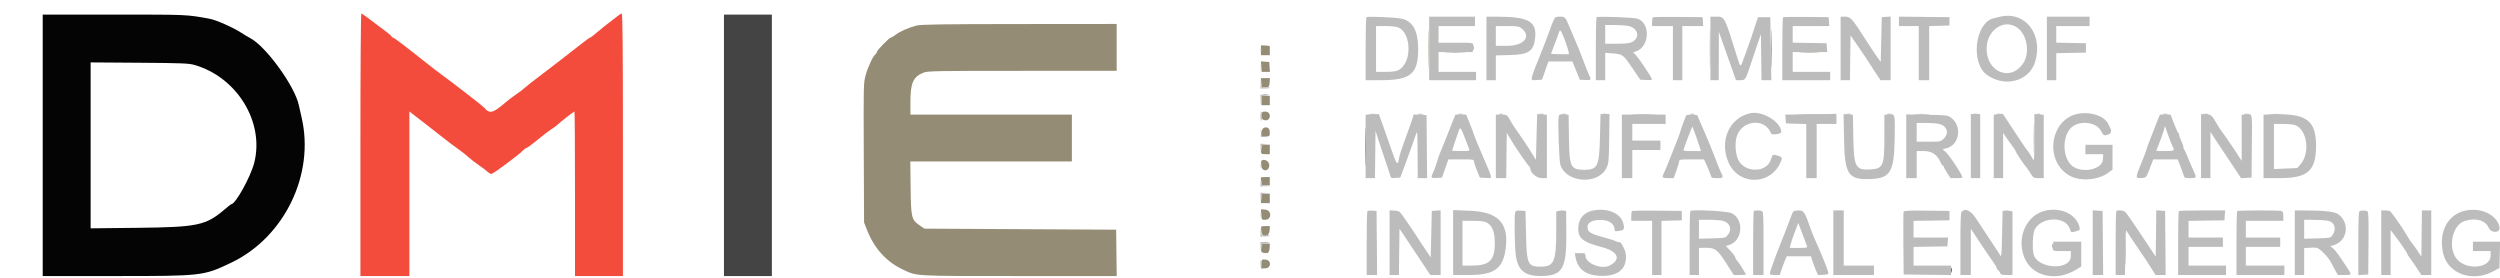 <svg id="svg" version="1.1" xmlns="http://www.w3.org/2000/svg" xmlns:xlink="http://www.w3.org/1999/xlink" width="400" height="44.515" viewBox="0, 0, 400,44.515"><g id="svgg"><path id="path0" d="M57.667 23.167 L 57.667 44.167 61.583 44.167 L 65.500 44.167 65.500 31.001 L 65.500 17.836 67.604 19.460 C 68.762 20.353,70.272 21.533,70.961 22.083 C 71.649 22.633,72.647 23.383,73.179 23.750 C 73.710 24.117,74.500 24.736,74.934 25.127 C 75.367 25.518,76.124 26.104,76.615 26.430 C 77.106 26.756,77.704 27.205,77.945 27.428 C 78.185 27.651,78.493 27.833,78.629 27.833 C 78.899 27.833,83.039 24.752,83.668 24.082 C 83.882 23.854,84.145 23.667,84.252 23.667 C 84.358 23.667,85.151 23.081,86.014 22.366 C 86.877 21.650,87.852 20.902,88.179 20.703 C 88.507 20.505,88.960 20.171,89.186 19.963 C 89.760 19.432,91.808 17.833,91.913 17.833 C 91.961 17.833,92.000 23.758,92.000 31.000 L 92.000 44.167 95.833 44.167 L 99.667 44.167 99.667 23.167 C 99.667 7.800,99.617 2.167,99.480 2.167 C 99.378 2.167,99.047 2.373,98.744 2.625 C 98.442 2.877,97.835 3.346,97.397 3.667 C 96.959 3.987,96.147 4.644,95.593 5.125 C 95.039 5.606,94.523 6.000,94.447 6.000 C 94.371 6.000,93.859 6.356,93.311 6.792 C 92.762 7.227,91.849 7.936,91.282 8.367 C 90.714 8.798,89.987 9.366,89.667 9.629 C 89.346 9.893,87.958 10.956,86.583 11.991 C 85.208 13.027,83.971 14.000,83.833 14.152 C 83.696 14.305,83.171 14.703,82.667 15.038 C 82.162 15.373,81.337 16.000,80.833 16.431 C 78.859 18.121,78.330 18.250,77.493 17.241 C 77.269 16.971,72.210 13.053,70.484 11.814 C 70.023 11.482,69.069 10.748,68.364 10.181 C 67.660 9.615,66.746 8.895,66.333 8.580 C 65.921 8.266,65.007 7.557,64.302 7.004 C 63.597 6.452,62.940 6.000,62.843 6.000 C 62.746 6.000,62.667 5.941,62.667 5.869 C 62.667 5.797,62.310 5.467,61.875 5.136 C 58.748 2.758,57.939 2.167,57.811 2.167 C 57.730 2.167,57.667 11.403,57.667 23.167 " stroke="none" fill="#f34c3c" fill-rule="evenodd"></path><path id="path1" d="M6.833 23.250 L 6.833 44.167 18.395 44.167 C 32.433 44.167,32.560 44.152,37.039 42.006 C 45.536 37.936,50.396 27.850,48.246 18.750 C 48.095 18.108,47.903 17.256,47.820 16.856 C 47.191 13.813,42.545 7.399,40.027 6.097 C 39.732 5.944,39.045 5.532,38.502 5.181 C 37.236 4.363,34.560 3.188,33.540 3.002 C 29.779 2.319,30.133 2.335,18.292 2.334 L 6.833 2.333 6.833 23.250 M31.083 10.382 C 37.912 12.338,42.314 19.496,40.690 26.004 C 40.136 28.229,37.691 32.658,37.013 32.668 C 36.960 32.669,36.490 33.035,35.968 33.482 C 32.945 36.069,31.651 36.345,22.042 36.451 L 14.500 36.534 14.500 23.259 L 14.500 9.985 22.292 10.040 C 29.047 10.088,30.216 10.134,31.083 10.382 M218.407 23.500 C 218.407 26.296,218.430 27.440,218.458 26.042 C 218.486 24.644,218.486 22.356,218.458 20.958 C 218.430 19.560,218.407 20.704,218.407 23.500 M312.209 43.250 C 312.211 43.617,312.245 43.747,312.285 43.540 C 312.324 43.332,312.323 43.032,312.281 42.873 C 312.239 42.714,312.207 42.883,312.209 43.250 " stroke="none" fill="#040404" fill-rule="evenodd"></path><path id="path2" d="M228.574 7.833 C 228.574 10.629,228.597 11.773,228.625 10.375 C 228.653 8.977,228.653 6.690,228.625 5.292 C 228.597 3.894,228.574 5.037,228.574 7.833 M273.574 7.833 C 273.574 10.629,273.597 11.773,273.625 10.375 C 273.653 8.977,273.653 6.690,273.625 5.292 C 273.597 3.894,273.574 5.037,273.574 7.833 M146.653 4.087 C 145.474 4.373,144.001 5.022,143.278 5.573 C 142.970 5.808,142.642 6.000,142.549 6.000 C 142.311 6.000,140.333 8.017,140.333 8.259 C 140.333 8.369,140.215 8.558,140.070 8.678 C 139.650 9.027,138.866 10.710,138.496 12.059 C 138.166 13.261,138.157 13.658,138.203 24.442 L 138.250 35.583 138.685 36.702 C 139.873 39.754,141.816 41.900,144.538 43.167 C 146.764 44.203,146.086 44.167,163.122 44.167 L 178.673 44.167 178.628 40.458 L 178.583 36.750 163.250 36.667 L 147.917 36.583 147.181 36.083 C 145.832 35.166,145.757 34.862,145.700 30.042 L 145.651 25.833 158.575 25.833 L 171.500 25.833 171.500 22.083 L 171.500 18.333 158.583 18.333 L 145.667 18.333 145.668 16.208 C 145.671 13.247,146.130 12.255,147.795 11.609 C 148.439 11.360,149.952 11.333,163.587 11.333 L 178.667 11.333 178.667 7.583 L 178.667 3.833 163.125 3.847 C 150.651 3.858,147.400 3.906,146.653 4.087 M201.750 8.041 L 201.750 8.832 202.458 8.833 L 203.167 8.833 203.167 8.100 L 203.167 7.367 202.458 7.308 L 201.749 7.250 201.750 8.041 M235.705 7.667 C 235.705 7.987,235.740 8.119,235.782 7.958 C 235.823 7.798,235.823 7.535,235.782 7.375 C 235.740 7.215,235.705 7.346,235.705 7.667 M231.458 8.457 C 232.215 8.488,233.452 8.488,234.208 8.457 C 234.965 8.426,234.346 8.401,232.833 8.401 C 231.321 8.401,230.702 8.426,231.458 8.457 M288.125 8.457 C 288.881 8.488,290.119 8.488,290.875 8.457 C 291.631 8.426,291.012 8.401,289.500 8.401 C 287.987 8.401,287.369 8.426,288.125 8.457 M201.808 10.659 L 201.866 11.500 202.525 11.500 L 203.185 11.500 203.134 10.708 L 203.083 9.917 202.417 9.867 L 201.750 9.818 201.808 10.659 M201.808 13.259 L 201.868 14.018 202.476 13.967 C 203.062 13.918,203.085 13.892,203.135 13.208 L 203.186 12.500 202.467 12.500 L 201.748 12.500 201.808 13.259 M202.044 15.120 C 202.297 15.158,202.672 15.157,202.877 15.117 C 203.082 15.078,202.875 15.046,202.417 15.048 C 201.958 15.049,201.791 15.081,202.044 15.120 M201.833 16.083 L 201.833 16.833 202.500 16.833 L 203.167 16.833 203.167 16.083 L 203.167 15.333 202.500 15.333 L 201.833 15.333 201.833 16.083 M201.903 18.059 C 201.642 18.740,201.897 19.250,202.500 19.250 C 203.379 19.250,203.417 17.949,202.541 17.864 C 202.178 17.829,201.966 17.894,201.903 18.059 M219.128 18.287 C 219.428 18.325,219.878 18.324,220.128 18.286 C 220.378 18.248,220.133 18.217,219.583 18.218 C 219.033 18.219,218.828 18.250,219.128 18.287 M226.877 18.286 C 227.131 18.325,227.506 18.324,227.711 18.284 C 227.916 18.244,227.708 18.213,227.250 18.214 C 226.792 18.216,226.624 18.248,226.877 18.286 M233.292 18.284 C 233.498 18.324,233.835 18.324,234.042 18.284 C 234.248 18.245,234.079 18.212,233.667 18.212 C 233.254 18.212,233.085 18.245,233.292 18.284 M239.875 18.282 C 240.035 18.323,240.298 18.323,240.458 18.282 C 240.619 18.240,240.487 18.205,240.167 18.205 C 239.846 18.205,239.715 18.240,239.875 18.282 M246.375 18.282 C 246.535 18.323,246.798 18.323,246.958 18.282 C 247.119 18.240,246.987 18.205,246.667 18.205 C 246.346 18.205,246.215 18.240,246.375 18.282 M249.960 18.285 C 250.168 18.324,250.468 18.323,250.627 18.281 C 250.786 18.239,250.617 18.207,250.250 18.209 C 249.883 18.211,249.753 18.245,249.960 18.285 M256.460 18.285 C 256.668 18.324,256.968 18.323,257.127 18.281 C 257.286 18.239,257.117 18.207,256.750 18.209 C 256.383 18.211,256.253 18.245,256.460 18.285 M261.301 18.291 C 262.245 18.321,263.745 18.321,264.634 18.291 C 265.523 18.261,264.750 18.237,262.917 18.237 C 261.083 18.237,260.356 18.261,261.301 18.291 M270.460 18.285 C 270.668 18.324,270.968 18.323,271.127 18.281 C 271.286 18.239,271.117 18.207,270.750 18.209 C 270.383 18.211,270.253 18.245,270.460 18.285 M287.875 18.291 C 288.952 18.320,290.715 18.320,291.792 18.291 C 292.869 18.262,291.987 18.238,289.833 18.238 C 287.679 18.238,286.798 18.262,287.875 18.291 M295.460 18.285 C 295.668 18.324,295.968 18.323,296.127 18.281 C 296.286 18.239,296.117 18.207,295.750 18.209 C 295.383 18.211,295.253 18.245,295.460 18.285 M301.960 18.285 C 302.168 18.324,302.468 18.323,302.627 18.281 C 302.786 18.239,302.617 18.207,302.250 18.209 C 301.883 18.211,301.753 18.245,301.960 18.285 M306.382 18.290 C 307.004 18.323,307.979 18.322,308.549 18.290 C 309.118 18.257,308.608 18.231,307.417 18.231 C 306.225 18.232,305.759 18.258,306.382 18.290 M315.794 18.285 C 316.001 18.324,316.301 18.323,316.460 18.281 C 316.620 18.239,316.450 18.207,316.083 18.209 C 315.717 18.211,315.586 18.245,315.794 18.285 M319.460 18.285 C 319.668 18.324,319.968 18.323,320.127 18.281 C 320.286 18.239,320.117 18.207,319.750 18.209 C 319.383 18.211,319.253 18.245,319.460 18.285 M325.875 18.282 C 326.035 18.323,326.298 18.323,326.458 18.282 C 326.619 18.240,326.487 18.205,326.167 18.205 C 325.846 18.205,325.715 18.240,325.875 18.282 M346.127 18.285 C 346.334 18.324,346.634 18.323,346.794 18.281 C 346.953 18.239,346.783 18.207,346.417 18.209 C 346.050 18.211,345.920 18.245,346.127 18.285 M352.627 18.285 C 352.834 18.324,353.134 18.323,353.294 18.281 C 353.453 18.239,353.283 18.207,352.917 18.209 C 352.550 18.211,352.420 18.245,352.627 18.285 M359.127 18.285 C 359.334 18.324,359.634 18.323,359.794 18.281 C 359.953 18.239,359.783 18.207,359.417 18.209 C 359.050 18.211,358.920 18.245,359.127 18.285 M363.214 18.290 C 363.745 18.323,364.570 18.323,365.048 18.289 C 365.526 18.256,365.092 18.229,364.083 18.229 C 363.075 18.229,362.684 18.257,363.214 18.290 M325.405 22.167 C 325.405 24.229,325.429 25.073,325.458 24.042 C 325.487 23.010,325.487 21.323,325.458 20.292 C 325.429 19.260,325.405 20.104,325.405 22.167 M201.808 21.208 L 201.750 21.917 202.458 21.858 C 203.161 21.800,203.167 21.794,203.167 21.150 C 203.167 20.083,201.897 20.138,201.808 21.208 M201.804 23.842 C 201.726 24.661,201.731 24.667,202.528 24.667 L 203.167 24.667 203.167 23.917 L 203.167 23.167 202.518 23.167 C 201.880 23.167,201.867 23.179,201.804 23.842 M201.822 25.733 C 201.777 25.779,201.769 26.124,201.805 26.500 C 201.905 27.555,203.083 27.478,203.083 26.417 C 203.083 25.787,202.231 25.325,201.822 25.733 M201.732 28.597 C 201.788 28.742,201.833 29.042,201.833 29.264 C 201.833 29.623,201.906 29.667,202.500 29.667 L 203.167 29.667 203.167 29.000 L 203.167 28.333 202.399 28.333 C 201.767 28.333,201.649 28.380,201.732 28.597 M201.807 31.750 L 201.748 32.500 202.457 32.500 L 203.167 32.500 203.167 31.750 L 203.167 31.000 202.517 31.000 L 201.867 31.000 201.807 31.750 M201.808 34.326 C 201.865 35.159,201.871 35.167,202.430 35.167 C 203.513 35.167,203.500 33.614,202.417 33.534 L 201.750 33.485 201.808 34.326 M201.814 36.241 C 201.773 36.282,201.769 36.624,201.805 37.000 C 201.908 38.078,203.055 37.969,203.135 36.875 L 203.186 36.167 202.537 36.167 C 202.181 36.167,201.855 36.200,201.814 36.241 M340.071 40.250 C 340.071 42.267,340.095 43.069,340.125 42.032 C 340.154 40.996,340.154 39.346,340.124 38.366 C 340.095 37.385,340.071 38.233,340.071 40.250 M202.208 38.782 C 202.369 38.823,202.631 38.823,202.792 38.782 C 202.952 38.740,202.821 38.705,202.500 38.705 C 202.179 38.705,202.048 38.740,202.208 38.782 M328.372 39.333 C 328.372 39.654,328.406 39.785,328.448 39.625 C 328.490 39.465,328.490 39.202,328.448 39.042 C 328.406 38.881,328.372 39.012,328.372 39.333 M201.804 39.673 C 201.749 40.254,201.790 40.358,202.107 40.437 C 202.848 40.623,203.080 40.458,203.135 39.707 L 203.186 39.000 202.527 39.000 C 201.879 39.000,201.867 39.011,201.804 39.673 M201.809 42.218 L 201.750 42.954 202.417 42.935 C 203.418 42.907,203.473 41.616,202.476 41.533 C 201.869 41.482,201.868 41.482,201.809 42.218 " stroke="none" fill="#948c74" fill-rule="evenodd"></path><path id="path3" d="M115.833 23.250 L 115.833 44.167 119.667 44.167 L 123.500 44.167 123.500 23.250 L 123.500 2.333 119.667 2.333 L 115.833 2.333 115.833 23.250 M283.407 7.750 C 283.407 10.500,283.430 11.648,283.458 10.302 C 283.486 8.956,283.486 6.706,283.458 5.302 C 283.430 3.898,283.407 5.000,283.407 7.750 " stroke="none" fill="#444444" fill-rule="evenodd"></path><path id="path4" d="M320.000 2.677 C 319.679 2.753,319.219 2.864,318.977 2.923 C 315.997 3.657,315.247 10.064,317.917 11.982 C 320.785 14.043,324.668 13.001,325.611 9.917 C 326.963 5.495,324.036 1.719,320.000 2.677 M218.625 2.757 C 218.556 2.829,218.500 5.126,218.500 7.861 L 218.500 12.833 221.125 12.826 C 225.728 12.813,226.916 11.787,226.908 7.833 C 226.902 5.019,226.113 3.495,224.416 3.018 C 223.603 2.789,218.799 2.573,218.625 2.757 M228.667 7.750 L 228.667 12.833 232.417 12.833 L 236.167 12.833 236.167 12.167 L 236.167 11.500 233.167 11.500 L 230.167 11.500 230.167 9.917 L 230.167 8.333 232.899 8.333 L 235.632 8.333 235.696 7.658 C 235.781 6.772,235.989 6.833,232.889 6.833 L 230.167 6.833 230.167 5.500 L 230.167 4.167 233.083 4.167 L 236.000 4.167 236.000 3.417 L 236.000 2.667 232.333 2.667 L 228.667 2.667 228.667 7.750 M237.833 7.750 L 237.833 12.833 238.583 12.833 L 239.333 12.833 239.333 10.849 L 239.333 8.865 241.632 8.808 C 244.625 8.733,245.419 8.171,245.631 5.978 C 245.877 3.430,244.500 2.671,239.625 2.668 L 237.833 2.667 237.833 7.750 M248.515 3.375 C 248.339 3.765,248.102 4.383,247.988 4.750 C 247.875 5.117,247.348 6.504,246.817 7.833 C 244.624 13.327,244.712 12.868,245.861 12.800 L 246.721 12.750 247.236 11.292 L 247.750 9.834 249.667 9.836 L 251.583 9.838 252.176 11.294 L 252.768 12.750 253.634 12.800 C 254.574 12.855,254.647 12.767,254.268 12.033 C 254.140 11.786,253.698 10.683,253.286 9.583 C 252.874 8.483,252.349 7.171,252.120 6.667 C 251.891 6.162,251.459 5.150,251.160 4.417 C 250.461 2.703,250.428 2.667,249.564 2.667 C 248.868 2.667,248.821 2.698,248.515 3.375 M255.458 2.757 C 255.390 2.830,255.333 5.126,255.333 7.861 L 255.333 12.833 256.083 12.833 L 256.833 12.833 256.833 10.643 L 256.833 8.452 258.110 8.548 C 259.634 8.664,259.728 8.739,261.346 11.127 L 262.444 12.750 263.410 12.801 C 264.201 12.842,264.359 12.807,264.283 12.608 C 264.096 12.121,262.276 9.403,261.794 8.892 L 261.300 8.366 261.692 8.248 C 263.948 7.565,264.146 3.642,261.959 2.980 C 261.276 2.773,255.627 2.580,255.458 2.757 M264.447 2.775 C 264.385 2.838,264.333 3.176,264.333 3.528 L 264.333 4.167 266.000 4.167 L 267.667 4.167 267.667 8.500 L 267.667 12.833 268.417 12.833 L 269.167 12.833 269.167 8.500 L 269.167 4.167 270.843 4.167 L 272.519 4.167 272.468 3.458 L 272.417 2.750 268.489 2.705 C 266.329 2.681,264.510 2.712,264.447 2.775 M273.667 7.750 L 273.667 12.833 274.333 12.833 L 275.000 12.833 275.009 8.958 L 275.017 5.083 276.023 7.917 C 276.576 9.475,277.191 11.218,277.389 11.790 L 277.750 12.829 278.456 12.831 C 279.270 12.834,279.288 12.805,280.206 10.000 C 280.492 9.129,280.956 7.752,281.237 6.939 L 281.750 5.462 281.795 9.148 L 281.840 12.833 282.628 12.833 L 283.417 12.834 283.333 7.792 L 283.250 2.750 282.268 2.750 L 281.287 2.750 280.997 3.583 C 280.837 4.042,280.593 4.792,280.454 5.250 C 280.315 5.708,279.964 6.721,279.673 7.500 C 279.382 8.279,279.030 9.254,278.889 9.667 C 278.509 10.783,278.452 10.763,278.019 9.366 C 275.917 2.592,275.954 2.667,274.646 2.667 L 273.667 2.667 273.667 7.750 M285.281 2.775 C 285.218 2.837,285.167 5.126,285.167 7.861 L 285.167 12.833 289.000 12.833 L 292.833 12.833 292.833 12.167 L 292.833 11.500 289.833 11.500 L 286.833 11.500 286.833 9.917 L 286.833 8.333 289.593 8.333 L 292.352 8.333 292.301 7.625 L 292.250 6.917 289.542 6.871 L 286.833 6.825 286.833 5.496 L 286.833 4.167 289.760 4.167 L 292.686 4.167 292.635 3.458 L 292.583 2.750 288.989 2.705 C 287.013 2.681,285.344 2.712,285.281 2.775 M294.500 7.750 L 294.500 12.833 295.247 12.833 L 295.993 12.833 296.038 9.254 L 296.083 5.676 297.250 7.348 C 297.892 8.268,298.488 9.148,298.574 9.302 C 298.661 9.457,299.216 10.315,299.806 11.208 L 300.880 12.833 301.690 12.833 L 302.500 12.833 302.500 7.740 L 302.500 2.648 301.792 2.699 L 301.083 2.750 301.000 6.333 L 300.917 9.917 300.250 8.982 C 299.883 8.469,299.096 7.280,298.500 6.340 C 296.396 3.024,296.079 2.667,295.236 2.667 L 294.500 2.667 294.500 7.750 M303.833 3.414 L 303.833 4.167 305.417 4.167 L 307.000 4.167 307.000 8.500 L 307.000 12.833 307.833 12.833 L 308.667 12.833 308.667 8.506 L 308.667 4.179 310.292 4.131 L 311.917 4.083 311.917 3.417 L 311.917 2.750 307.875 2.705 L 303.833 2.661 303.833 3.414 M327.500 7.750 L 327.500 12.833 328.250 12.833 L 329.000 12.833 329.000 10.671 L 329.000 8.509 331.375 8.463 L 333.750 8.417 333.750 7.667 L 333.750 6.917 331.375 6.870 L 329.000 6.824 329.000 5.495 L 329.000 4.167 331.667 4.167 L 334.333 4.167 334.333 3.417 L 334.333 2.667 330.917 2.667 L 327.500 2.667 327.500 7.750 M322.810 4.455 C 324.365 5.609,324.816 8.489,323.700 10.141 C 321.592 13.262,317.558 11.364,317.876 7.400 C 318.101 4.601,320.820 2.978,322.810 4.455 M260.583 4.162 C 261.790 4.441,262.335 5.501,261.678 6.289 C 261.197 6.866,260.627 7.000,258.656 7.000 L 256.833 7.000 256.833 5.500 L 256.833 4.000 258.375 4.004 C 259.223 4.006,260.217 4.077,260.583 4.162 M223.744 4.404 C 225.590 5.175,225.953 9.125,224.331 10.784 C 223.751 11.377,223.263 11.500,221.479 11.500 L 220.167 11.500 220.167 7.833 L 220.167 4.167 221.672 4.167 C 222.596 4.167,223.396 4.258,223.744 4.404 M243.313 4.438 C 245.145 5.721,243.937 7.333,241.144 7.333 L 239.333 7.333 239.333 5.750 L 239.333 4.167 241.130 4.167 C 242.519 4.167,243.013 4.228,243.313 4.438 M250.295 6.208 C 250.589 6.965,250.878 7.827,250.936 8.125 L 251.042 8.667 249.604 8.667 C 248.814 8.667,248.167 8.631,248.167 8.588 C 248.167 8.544,248.401 7.925,248.687 7.213 C 248.973 6.500,249.276 5.673,249.361 5.375 C 249.587 4.583,249.702 4.686,250.295 6.208 M202.125 7.284 C 202.331 7.324,202.669 7.324,202.875 7.284 C 203.081 7.245,202.912 7.212,202.500 7.212 C 202.088 7.212,201.919 7.245,202.125 7.284 M201.709 8.083 C 201.711 8.450,201.745 8.580,201.785 8.373 C 201.824 8.166,201.823 7.866,201.781 7.706 C 201.739 7.547,201.707 7.717,201.709 8.083 M201.714 10.750 C 201.716 11.208,201.748 11.376,201.786 11.123 C 201.825 10.869,201.824 10.494,201.784 10.289 C 201.744 10.084,201.713 10.292,201.714 10.750 M201.696 13.375 L 201.667 14.167 202.417 14.167 C 202.829 14.167,203.167 14.108,203.167 14.037 C 203.167 13.966,202.871 13.936,202.510 13.970 L 201.854 14.033 201.790 13.308 L 201.725 12.583 201.696 13.375 M201.696 15.958 L 201.725 16.750 201.788 16.051 C 201.851 15.363,201.863 15.351,202.551 15.288 L 203.250 15.225 202.458 15.196 L 201.667 15.167 201.696 15.958 M201.667 18.583 C 201.667 18.996,201.723 19.333,201.792 19.333 C 201.860 19.333,201.917 18.996,201.917 18.583 C 201.917 18.171,201.860 17.833,201.792 17.833 C 201.723 17.833,201.667 18.171,201.667 18.583 M280.083 18.112 C 276.631 18.827,274.993 22.663,276.644 26.168 C 278.274 29.624,283.097 29.643,284.782 26.199 C 285.260 25.223,285.220 25.113,284.293 24.863 C 283.604 24.677,283.626 24.661,283.342 25.544 C 282.662 27.652,279.204 27.700,278.141 25.616 C 277.704 24.759,277.560 23.139,277.824 22.039 C 278.499 19.224,282.404 18.743,283.373 21.355 C 283.483 21.650,285.000 21.442,285.000 21.132 C 285.000 19.534,282.029 17.710,280.083 18.112 M332.557 18.185 C 327.966 19.015,327.012 25.834,331.167 28.126 C 332.837 29.047,335.703 28.829,337.292 27.659 L 338.000 27.138 338.000 25.152 L 338.000 23.167 335.833 23.167 L 333.667 23.167 333.667 23.917 L 333.667 24.667 335.092 24.667 L 336.517 24.667 336.467 25.526 C 336.381 26.989,333.549 27.735,331.833 26.747 C 330.185 25.798,329.792 22.482,331.120 20.723 C 332.301 19.158,335.396 19.351,336.222 21.042 C 336.549 21.712,336.738 21.779,337.419 21.469 C 337.921 21.240,337.891 20.874,337.279 19.750 C 336.621 18.540,334.495 17.835,332.557 18.185 M219.542 18.300 L 218.500 18.349 218.500 23.425 L 218.500 28.500 219.247 28.500 L 219.994 28.500 220.039 24.708 L 220.083 20.917 220.557 22.417 C 220.818 23.242,221.293 24.667,221.613 25.583 C 221.933 26.500,222.273 27.535,222.370 27.883 C 222.542 28.508,222.555 28.516,223.291 28.467 L 224.037 28.417 224.449 27.333 C 224.963 25.985,226.287 22.311,226.581 21.417 C 226.776 20.824,226.802 21.181,226.817 24.625 L 226.833 28.500 227.586 28.500 L 228.338 28.500 228.294 23.458 L 228.250 18.417 227.218 18.367 L 226.187 18.318 226.029 18.867 C 225.943 19.169,225.452 20.559,224.939 21.955 C 224.426 23.351,223.967 24.716,223.919 24.988 C 223.631 26.622,223.532 26.549,222.672 24.077 C 221.327 20.211,220.632 18.250,220.607 18.250 C 220.594 18.250,220.115 18.272,219.542 18.300 M245.967 18.249 C 245.948 18.249,245.892 19.896,245.842 21.907 L 245.750 25.565 244.764 23.991 C 244.222 23.125,243.424 21.929,242.990 21.333 C 242.557 20.737,242.052 19.979,241.867 19.648 C 241.122 18.311,241.150 18.333,240.210 18.333 L 239.333 18.333 239.333 23.417 L 239.333 28.500 240.163 28.500 L 240.993 28.500 241.038 24.875 L 241.083 21.250 241.581 22.083 C 242.295 23.278,242.310 23.300,243.487 25.020 C 244.075 25.880,244.619 26.608,244.695 26.639 C 244.771 26.669,244.833 26.789,244.833 26.906 C 244.833 27.631,245.833 28.500,246.668 28.500 L 247.500 28.500 247.500 23.433 L 247.500 18.367 246.750 18.307 C 246.338 18.274,245.985 18.248,245.967 18.249 M249.388 18.640 C 249.232 19.259,249.453 25.684,249.652 26.344 C 250.534 29.260,255.667 29.638,257.021 26.886 C 257.398 26.122,257.419 25.896,257.469 22.167 L 257.521 18.250 256.802 18.250 L 256.083 18.250 255.998 21.917 C 255.889 26.599,255.620 27.167,253.509 27.167 C 251.304 27.167,251.095 26.743,251.031 22.141 L 250.978 18.365 250.232 18.306 C 249.564 18.253,249.476 18.288,249.388 18.640 M289.699 18.292 L 285.648 18.339 285.699 19.045 L 285.750 19.750 287.375 19.798 L 289.000 19.845 289.000 24.173 L 289.000 28.500 289.833 28.500 L 290.667 28.500 290.667 24.167 L 290.667 19.833 292.250 19.833 L 293.833 19.833 293.833 19.000 C 293.833 18.542,293.815 18.184,293.792 18.205 C 293.769 18.226,291.927 18.265,289.699 18.292 M295.044 22.164 C 295.148 27.981,295.694 28.797,299.375 28.643 C 302.413 28.516,303.051 27.469,303.142 22.470 C 303.220 18.149,303.237 18.229,302.257 18.307 L 301.500 18.367 301.500 21.847 C 301.500 26.563,301.324 26.976,299.259 27.108 C 296.888 27.259,296.608 26.732,296.528 21.974 L 296.468 18.364 295.721 18.305 L 294.974 18.246 295.044 22.164 M315.333 23.375 L 315.333 28.500 316.083 28.500 L 316.833 28.500 316.833 23.375 L 316.833 18.250 316.083 18.250 L 315.333 18.250 315.333 23.375 M319.708 18.289 L 319.000 18.352 319.000 23.426 L 319.000 28.500 319.750 28.500 L 320.500 28.500 320.500 24.887 L 320.500 21.274 321.241 22.345 C 321.648 22.935,322.098 23.563,322.241 23.742 C 322.383 23.921,322.500 24.125,322.500 24.195 C 322.500 24.331,323.793 26.285,324.098 26.610 C 324.197 26.716,324.524 27.185,324.824 27.651 C 325.357 28.482,325.385 28.500,326.184 28.500 L 327.000 28.500 327.000 23.433 L 327.000 18.367 326.250 18.307 L 325.500 18.248 325.499 22.082 C 325.498 25.339,325.465 25.854,325.280 25.500 C 325.008 24.979,324.456 24.111,324.327 24.000 C 324.222 23.911,322.791 21.780,321.331 19.542 C 320.838 18.785,320.430 18.180,320.425 18.196 C 320.421 18.212,320.098 18.254,319.708 18.289 M352.167 23.375 L 352.167 28.500 352.917 28.500 L 353.667 28.500 353.667 24.798 L 353.667 21.096 354.529 22.423 C 355.003 23.153,355.800 24.350,356.299 25.083 C 356.798 25.817,357.514 26.889,357.889 27.466 L 358.571 28.515 359.410 28.466 L 360.250 28.417 360.294 23.502 C 360.346 17.793,360.417 18.228,359.437 18.306 L 358.667 18.367 358.667 22.055 L 358.667 25.744 358.292 25.160 C 358.085 24.838,357.842 24.456,357.750 24.310 C 357.329 23.642,355.433 20.908,355.339 20.833 C 355.281 20.787,355.019 20.375,354.757 19.917 C 353.911 18.439,353.747 18.292,352.917 18.270 L 352.166 18.250 352.167 23.375 M364.042 18.297 L 362.167 18.344 362.167 23.422 L 362.167 28.500 364.792 28.498 C 369.218 28.496,370.548 27.326,370.568 23.417 C 370.590 19.331,369.110 18.170,364.042 18.297 M232.413 19.458 C 232.165 20.077,231.669 21.333,231.312 22.250 C 230.955 23.167,230.558 24.142,230.430 24.417 C 230.301 24.692,230.067 25.367,229.910 25.917 C 229.753 26.467,229.531 27.104,229.417 27.333 C 228.860 28.449,228.888 28.523,229.842 28.468 L 230.713 28.417 231.228 26.958 L 231.743 25.500 233.788 25.500 C 235.666 25.500,235.833 25.525,235.833 25.808 C 235.833 25.977,236.045 26.634,236.304 27.266 L 236.775 28.417 237.721 28.467 C 238.881 28.528,238.931 28.901,237.250 24.990 C 236.471 23.178,235.834 21.633,235.835 21.556 C 235.836 21.479,235.554 20.723,235.210 19.875 L 234.583 18.334 233.725 18.333 L 232.866 18.333 232.413 19.458 M259.500 23.417 L 259.500 28.500 260.333 28.500 L 261.167 28.500 261.167 26.250 L 261.167 24.000 263.417 24.000 L 265.667 24.000 265.667 23.250 L 265.667 22.500 263.417 22.500 L 261.167 22.500 261.167 21.167 L 261.167 19.833 263.833 19.833 L 266.500 19.833 266.500 19.083 L 266.500 18.333 263.000 18.333 L 259.500 18.333 259.500 23.417 M269.725 18.616 C 269.668 18.781,269.444 19.373,269.227 19.930 C 269.011 20.487,268.834 21.012,268.835 21.096 C 268.837 21.290,266.501 27.180,266.148 27.873 C 265.877 28.403,265.993 28.500,266.894 28.500 L 267.789 28.500 268.228 27.292 C 268.470 26.627,268.668 25.952,268.667 25.792 C 268.667 25.530,268.872 25.500,270.654 25.500 L 272.642 25.500 273.049 26.388 C 273.272 26.876,273.546 27.551,273.657 27.888 C 273.857 28.494,273.868 28.500,274.774 28.500 C 275.780 28.500,275.806 28.434,275.229 27.300 C 275.103 27.052,274.744 26.152,274.432 25.300 C 274.119 24.447,273.343 22.550,272.706 21.083 L 271.550 18.417 270.690 18.366 C 269.983 18.325,269.811 18.369,269.725 18.616 M305.000 23.407 L 305.000 28.500 305.833 28.500 L 306.667 28.500 306.667 26.333 L 306.667 24.167 307.834 24.167 C 309.113 24.167,309.990 24.769,310.499 25.999 C 310.614 26.274,310.773 26.500,310.854 26.500 C 310.934 26.500,311.000 26.576,311.000 26.669 C 311.000 26.761,311.244 27.210,311.542 27.666 L 312.083 28.494 313.042 28.497 C 313.569 28.499,314.000 28.458,314.000 28.407 C 314.000 28.018,312.039 25.014,311.378 24.391 L 310.818 23.863 311.361 23.744 C 313.522 23.269,314.018 20.153,312.144 18.817 C 311.605 18.432,311.459 18.415,308.292 18.365 L 305.000 18.314 305.000 23.407 M344.936 19.959 C 343.952 22.427,343.361 24.000,343.418 24.000 C 343.446 24.000,343.069 24.979,342.579 26.176 C 341.614 28.538,341.616 28.565,342.764 28.469 C 343.394 28.417,343.399 28.411,343.962 26.958 L 344.527 25.500 346.487 25.500 L 348.447 25.500 348.877 26.625 C 349.113 27.244,349.355 27.919,349.415 28.125 C 349.509 28.455,349.632 28.500,350.428 28.500 C 351.495 28.500,351.508 28.457,350.865 27.083 C 350.607 26.533,350.221 25.633,350.006 25.083 C 349.791 24.533,349.551 24.012,349.474 23.925 C 349.397 23.838,349.333 23.646,349.333 23.498 C 349.333 23.350,349.183 22.919,349.000 22.539 C 348.817 22.160,348.667 21.738,348.667 21.601 C 348.667 21.465,348.604 21.314,348.526 21.266 C 348.449 21.219,348.138 20.539,347.836 19.756 L 347.286 18.333 346.434 18.334 L 345.583 18.334 344.936 19.959 M310.250 19.829 C 311.529 20.125,311.906 21.287,311.013 22.179 C 310.530 22.662,310.507 22.667,308.596 22.667 L 306.667 22.667 306.667 21.167 L 306.667 19.667 308.125 19.671 C 308.927 19.673,309.883 19.744,310.250 19.829 M367.238 20.025 C 369.148 20.742,369.659 24.463,368.096 26.271 L 367.562 26.889 365.698 26.966 L 363.833 27.043 363.833 23.438 L 363.833 19.833 365.280 19.833 C 366.075 19.833,366.957 19.920,367.238 20.025 M271.352 21.763 C 271.638 22.581,271.933 23.456,272.008 23.708 L 272.143 24.167 270.719 24.167 C 269.438 24.167,269.304 24.137,269.388 23.875 C 269.631 23.114,270.755 20.202,270.791 20.237 C 270.814 20.259,271.066 20.946,271.352 21.763 M347.556 23.283 C 347.996 24.131,347.950 24.167,346.417 24.167 C 345.637 24.167,345.000 24.148,345.001 24.125 C 345.001 24.102,345.214 23.558,345.473 22.917 C 345.733 22.275,346.048 21.396,346.174 20.963 L 346.403 20.176 346.841 21.463 C 347.082 22.171,347.404 22.990,347.556 23.283 M234.382 22.083 C 234.697 22.908,235.011 23.715,235.079 23.875 C 235.191 24.140,235.070 24.167,233.768 24.167 C 232.979 24.167,232.333 24.131,232.333 24.087 C 232.333 24.043,232.437 23.724,232.564 23.378 C 232.690 23.033,232.969 22.208,233.184 21.545 C 233.639 20.136,233.636 20.134,234.382 22.083 M201.734 21.207 L 201.750 21.917 202.500 21.935 L 203.250 21.953 202.551 21.884 C 201.873 21.817,201.850 21.795,201.784 21.156 L 201.717 20.498 201.734 21.207 M201.695 23.708 L 201.723 24.417 201.788 23.801 C 201.850 23.211,201.882 23.182,202.551 23.122 L 203.250 23.058 202.458 23.029 L 201.667 23.000 201.695 23.708 M201.709 26.583 C 201.711 26.950,201.745 27.080,201.785 26.873 C 201.824 26.666,201.823 26.366,201.781 26.206 C 201.739 26.047,201.707 26.217,201.709 26.583 M201.693 29.208 L 201.667 29.833 202.458 29.804 L 203.250 29.775 202.552 29.712 C 201.907 29.653,201.848 29.607,201.787 29.116 C 201.722 28.603,201.719 28.606,201.693 29.208 M201.696 31.625 L 201.725 32.417 201.788 31.717 C 201.851 31.030,201.863 31.017,202.551 30.955 L 203.250 30.892 202.458 30.862 L 201.667 30.833 201.696 31.625 M254.984 33.661 C 253.509 33.935,252.651 34.849,252.533 36.271 C 252.387 38.036,253.181 38.735,256.221 39.514 C 258.880 40.195,259.464 41.495,257.553 42.479 C 256.206 43.173,253.667 42.127,253.667 40.880 C 253.667 40.534,253.590 40.500,252.815 40.500 L 251.963 40.500 252.077 41.125 C 252.428 43.043,253.663 44.011,255.907 44.129 C 258.852 44.283,260.359 43.057,260.132 40.694 C 260.059 39.939,259.263 38.515,259.039 38.739 C 258.994 38.783,258.761 38.719,258.521 38.595 C 258.280 38.471,257.446 38.201,256.667 37.995 C 254.466 37.411,254.007 37.124,254.003 36.329 C 253.998 35.660,254.604 35.272,255.770 35.196 C 257.299 35.098,258.333 35.728,258.333 36.758 C 258.333 37.024,258.531 37.052,259.313 36.896 C 259.898 36.779,259.973 36.457,259.639 35.483 C 259.154 34.067,257.108 33.266,254.984 33.661 M327.391 33.674 C 324.334 34.278,322.625 37.845,323.843 41.077 C 325.018 44.196,328.905 45.158,332.185 43.140 L 333.000 42.638 333.000 40.652 L 333.000 38.667 330.768 38.667 L 328.535 38.667 328.471 39.342 C 328.388 40.205,328.319 40.167,329.944 40.167 L 331.333 40.167 331.333 40.985 C 331.333 43.320,326.039 43.068,325.376 40.701 C 325.132 39.829,325.241 37.289,325.548 36.717 C 326.659 34.641,330.500 34.564,331.173 36.603 C 331.383 37.237,331.357 37.228,332.209 36.991 C 332.781 36.832,332.826 36.778,332.726 36.367 C 332.232 34.340,329.921 33.173,327.391 33.674 M394.634 33.663 C 391.631 34.201,390.071 37.152,390.937 40.656 C 391.710 43.784,395.538 45.167,398.768 43.485 L 399.917 42.888 399.963 40.777 L 400.010 38.667 397.838 38.667 L 395.667 38.667 395.667 39.417 L 395.667 40.167 397.083 40.167 L 398.500 40.167 398.500 40.915 C 398.500 42.841,394.889 43.305,393.226 41.592 C 391.549 39.866,392.303 35.925,394.422 35.332 C 396.236 34.824,397.668 35.250,398.202 36.457 C 398.612 37.384,400.099 37.282,399.918 36.339 C 399.552 34.440,397.133 33.215,394.634 33.663 M201.714 34.417 C 201.716 34.875,201.748 35.043,201.786 34.789 C 201.825 34.536,201.824 34.161,201.784 33.956 C 201.744 33.751,201.713 33.958,201.714 34.417 M218.786 33.770 C 218.720 33.835,218.667 36.164,218.667 38.944 L 218.667 44.000 219.502 44.000 L 220.338 44.000 220.294 38.875 L 220.250 33.750 219.577 33.700 C 219.207 33.673,218.851 33.705,218.786 33.770 M222.333 38.824 L 222.333 44.000 223.080 44.000 L 223.827 44.000 223.872 40.292 L 223.917 36.583 226.385 40.292 L 228.854 44.000 229.677 44.000 L 230.500 44.000 230.500 38.824 L 230.500 33.648 229.792 33.699 L 229.083 33.750 229.000 37.471 L 228.917 41.191 228.000 39.822 C 227.496 39.069,227.008 38.334,226.917 38.189 C 226.470 37.482,225.417 35.898,225.295 35.750 C 225.220 35.658,224.876 35.171,224.532 34.667 C 223.938 33.796,223.867 33.747,223.120 33.699 L 222.333 33.648 222.333 38.824 M232.500 38.807 L 232.500 44.000 235.085 44.000 C 239.200 44.000,240.578 42.934,240.945 39.465 C 241.353 35.616,239.624 33.895,235.174 33.720 L 232.500 33.614 232.500 38.807 M242.438 33.922 C 242.279 34.336,242.319 38.890,242.496 40.577 C 242.771 43.186,243.865 44.165,246.500 44.161 C 249.981 44.157,250.654 43.041,250.611 37.342 L 250.583 33.750 250.191 33.695 C 249.976 33.664,249.620 33.684,249.400 33.739 L 249.000 33.840 248.996 37.045 C 248.990 41.864,248.635 42.667,246.510 42.667 C 244.455 42.667,244.268 42.262,244.167 37.583 L 244.083 33.750 243.313 33.700 C 242.723 33.662,242.518 33.714,242.438 33.922 M261.114 33.775 C 261.051 33.838,261.000 34.214,261.000 34.611 L 261.000 35.333 262.667 35.333 L 264.333 35.333 264.333 39.667 L 264.333 44.000 265.083 44.000 L 265.833 44.000 265.833 39.673 L 265.833 35.345 267.458 35.298 L 269.083 35.250 269.083 34.500 L 269.083 33.750 265.156 33.705 C 262.996 33.681,261.177 33.712,261.114 33.775 M270.458 33.757 C 270.390 33.830,270.333 36.164,270.333 38.944 L 270.333 44.000 271.083 44.000 L 271.833 44.000 271.833 41.833 L 271.833 39.667 272.542 39.649 C 274.487 39.601,274.731 39.786,276.576 42.708 L 277.392 44.000 278.362 44.000 C 278.896 44.000,279.333 43.968,279.333 43.929 C 279.333 43.764,278.119 41.834,277.902 41.655 C 277.773 41.547,277.667 41.353,277.667 41.222 C 277.667 41.092,277.325 40.621,276.908 40.175 L 276.150 39.365 276.714 39.178 C 278.851 38.473,279.071 35.065,277.043 34.098 C 276.370 33.777,270.717 33.485,270.458 33.757 M280.611 33.778 C 280.550 33.839,280.500 36.164,280.500 38.944 L 280.500 44.000 281.333 44.000 L 282.167 44.000 282.167 38.934 C 282.167 34.469,282.135 33.857,281.903 33.768 C 281.551 33.633,280.750 33.639,280.611 33.778 M286.890 33.875 C 286.819 33.990,286.601 34.533,286.405 35.083 C 286.210 35.633,285.598 37.208,285.045 38.583 C 284.002 41.180,283.167 43.508,283.167 43.820 C 283.167 43.924,283.502 44.000,283.961 44.000 L 284.755 44.000 285.052 43.125 C 285.216 42.644,285.470 41.969,285.617 41.625 L 285.884 41.000 287.818 41.000 L 289.752 41.000 289.973 41.708 C 290.094 42.098,290.348 42.776,290.537 43.216 L 290.881 44.016 291.732 43.966 C 292.476 43.923,292.577 43.875,292.533 43.583 C 292.479 43.230,291.274 40.258,290.505 38.583 C 290.253 38.033,289.915 37.208,289.756 36.750 C 288.748 33.862,288.621 33.667,287.762 33.667 C 287.348 33.667,286.962 33.759,286.890 33.875 M293.333 38.833 L 293.333 44.000 296.583 44.000 L 299.833 44.000 299.833 43.250 L 299.833 42.500 297.417 42.500 L 295.000 42.500 295.000 38.083 L 295.000 33.667 294.167 33.667 L 293.333 33.667 293.333 38.833 M304.577 33.874 C 304.532 33.991,304.515 36.299,304.539 39.002 L 304.583 43.917 308.375 43.961 L 312.167 44.006 312.167 43.253 L 312.167 42.500 309.167 42.500 L 306.167 42.500 306.167 41.004 L 306.167 39.508 308.875 39.462 L 311.583 39.417 311.635 38.708 L 311.686 38.000 308.926 38.000 L 306.167 38.000 306.167 36.671 L 306.167 35.341 309.042 35.296 L 311.917 35.250 311.917 34.500 L 311.917 33.750 308.288 33.705 C 305.458 33.670,304.641 33.707,304.577 33.874 M313.874 33.859 C 313.718 34.015,313.667 35.292,313.667 39.033 L 313.667 44.000 314.500 44.000 L 315.333 44.000 315.333 40.295 L 315.333 36.590 316.680 38.645 C 317.420 39.776,318.357 41.151,318.763 41.702 C 319.168 42.253,319.500 42.808,319.500 42.935 C 319.500 43.062,319.563 43.167,319.640 43.167 C 319.717 43.167,319.865 43.354,319.970 43.583 C 320.139 43.955,320.260 44.000,321.080 44.000 L 322.000 44.000 322.000 38.920 L 322.000 33.840 321.600 33.739 C 321.380 33.684,321.024 33.664,320.809 33.695 L 320.417 33.750 320.333 37.500 C 320.260 40.807,320.223 41.201,320.020 40.833 C 319.893 40.604,319.143 39.454,318.353 38.276 C 317.563 37.099,316.572 35.599,316.151 34.943 C 315.348 33.692,314.463 33.270,313.874 33.859 M334.833 38.824 L 334.833 44.000 335.669 44.000 L 336.505 44.000 336.461 38.875 L 336.417 33.750 335.625 33.699 L 334.833 33.648 334.833 38.824 M338.611 33.778 C 338.550 33.839,338.500 36.164,338.500 38.944 L 338.500 44.000 339.247 44.000 L 339.994 44.000 340.038 40.292 C 340.068 37.816,340.136 36.694,340.240 36.917 C 340.327 37.100,341.118 38.300,341.999 39.583 C 342.880 40.867,343.889 42.385,344.241 42.958 L 344.881 44.000 345.693 44.000 L 346.505 44.000 346.461 38.875 L 346.417 33.750 345.712 33.699 L 345.006 33.648 344.962 37.357 L 344.917 41.067 343.209 38.492 C 341.350 35.690,340.469 34.411,340.084 33.958 C 339.841 33.672,338.839 33.550,338.611 33.778 M348.611 33.778 C 348.550 33.839,348.500 36.164,348.500 38.944 L 348.500 44.000 352.333 44.000 L 356.167 44.000 356.167 43.250 L 356.167 42.500 353.167 42.500 L 350.167 42.500 350.167 41.000 L 350.167 39.500 352.917 39.500 L 355.667 39.500 355.667 38.750 L 355.667 38.000 352.917 38.000 L 350.167 38.000 350.167 36.671 L 350.167 35.341 353.042 35.296 L 355.917 35.250 355.967 34.458 L 356.018 33.667 352.370 33.667 C 350.364 33.667,348.672 33.717,348.611 33.778 M357.944 33.778 C 357.883 33.839,357.833 36.164,357.833 38.944 L 357.833 44.000 361.667 44.000 L 365.500 44.000 365.500 43.250 L 365.500 42.500 362.417 42.500 L 359.333 42.500 359.333 41.000 L 359.333 39.500 362.083 39.500 L 364.833 39.500 364.833 38.750 L 364.833 38.000 362.083 38.000 L 359.333 38.000 359.333 36.667 L 359.333 35.333 362.333 35.333 L 365.333 35.333 365.333 34.601 C 365.333 34.087,365.255 33.839,365.070 33.768 C 364.710 33.630,358.083 33.639,357.944 33.778 M367.167 38.833 L 367.167 44.000 367.917 44.000 L 368.667 44.000 368.667 41.849 L 368.667 39.699 369.458 39.641 C 369.894 39.609,370.429 39.609,370.648 39.640 C 371.128 39.707,372.528 41.126,372.953 41.975 C 373.120 42.309,373.438 42.902,373.659 43.292 L 374.061 44.000 375.114 44.000 C 376.338 44.000,376.327 44.031,375.530 42.809 C 374.253 40.849,373.620 39.987,373.233 39.683 L 372.834 39.369 373.262 39.262 C 375.561 38.685,376.078 35.736,374.135 34.285 C 373.604 33.888,371.955 33.684,369.208 33.674 L 367.167 33.667 367.167 38.833 M377.542 33.777 C 377.381 33.842,377.333 35.033,377.333 38.940 L 377.333 44.018 378.125 43.967 L 378.917 43.917 378.961 38.928 C 378.995 35.048,378.958 33.910,378.794 33.806 C 378.564 33.659,377.872 33.644,377.542 33.777 M381.000 38.833 L 381.000 44.000 381.750 44.000 L 382.500 44.000 382.500 40.404 L 382.500 36.808 383.089 37.579 C 384.086 38.886,385.167 40.473,385.167 40.632 C 385.167 40.715,385.300 40.936,385.464 41.125 C 385.627 41.313,386.133 42.037,386.589 42.733 L 387.417 44.000 388.208 44.000 L 389.000 44.000 389.000 38.833 L 389.000 33.667 388.253 33.667 L 387.506 33.667 387.462 37.372 L 387.417 41.076 386.872 40.227 C 386.573 39.760,386.146 39.167,385.923 38.908 C 385.701 38.649,385.318 38.068,385.073 37.617 C 384.669 36.875,383.178 34.690,382.576 33.958 C 382.421 33.769,382.102 33.667,381.668 33.667 L 381.000 33.667 381.000 38.833 M275.703 35.341 C 276.829 35.653,277.179 36.746,276.431 37.616 C 276.036 38.075,275.994 38.084,273.931 38.139 L 271.833 38.194 271.833 36.680 L 271.833 35.167 273.458 35.168 C 274.352 35.168,275.362 35.246,275.703 35.341 M372.408 35.303 C 373.550 35.505,373.921 36.666,373.164 37.670 C 372.867 38.065,372.763 38.086,370.760 38.139 L 368.667 38.194 368.667 36.680 L 368.667 35.167 370.208 35.176 C 371.056 35.182,372.046 35.238,372.408 35.303 M237.800 35.566 C 238.758 36.062,239.167 37.048,239.167 38.868 C 239.167 41.696,238.330 42.497,235.375 42.499 L 234.000 42.500 234.000 38.917 L 234.000 35.333 235.675 35.333 C 236.783 35.333,237.502 35.412,237.800 35.566 M289.119 39.375 C 289.197 39.637,289.060 39.667,287.787 39.667 L 286.368 39.667 286.491 39.125 C 286.559 38.827,286.864 37.928,287.168 37.127 L 287.722 35.672 288.377 37.377 C 288.737 38.316,289.071 39.215,289.119 39.375 M201.695 37.125 L 201.667 37.833 202.417 37.833 C 202.829 37.833,203.167 37.775,203.167 37.704 C 203.167 37.633,202.872 37.603,202.511 37.637 C 201.860 37.699,201.855 37.695,201.789 37.058 L 201.723 36.417 201.695 37.125 M201.695 39.496 C 201.722 40.222,201.725 40.227,201.788 39.625 C 201.851 39.020,201.874 39.000,202.510 39.000 C 202.871 39.000,203.166 38.944,203.166 38.875 C 203.166 38.806,202.828 38.748,202.416 38.746 L 201.667 38.741 201.695 39.496 M201.680 42.115 C 201.673 42.499,201.726 42.850,201.799 42.895 C 201.871 42.940,201.903 42.701,201.870 42.363 C 201.779 41.441,201.695 41.331,201.680 42.115 " stroke="none" fill="#bcbcbc" fill-rule="evenodd"></path></g></svg>